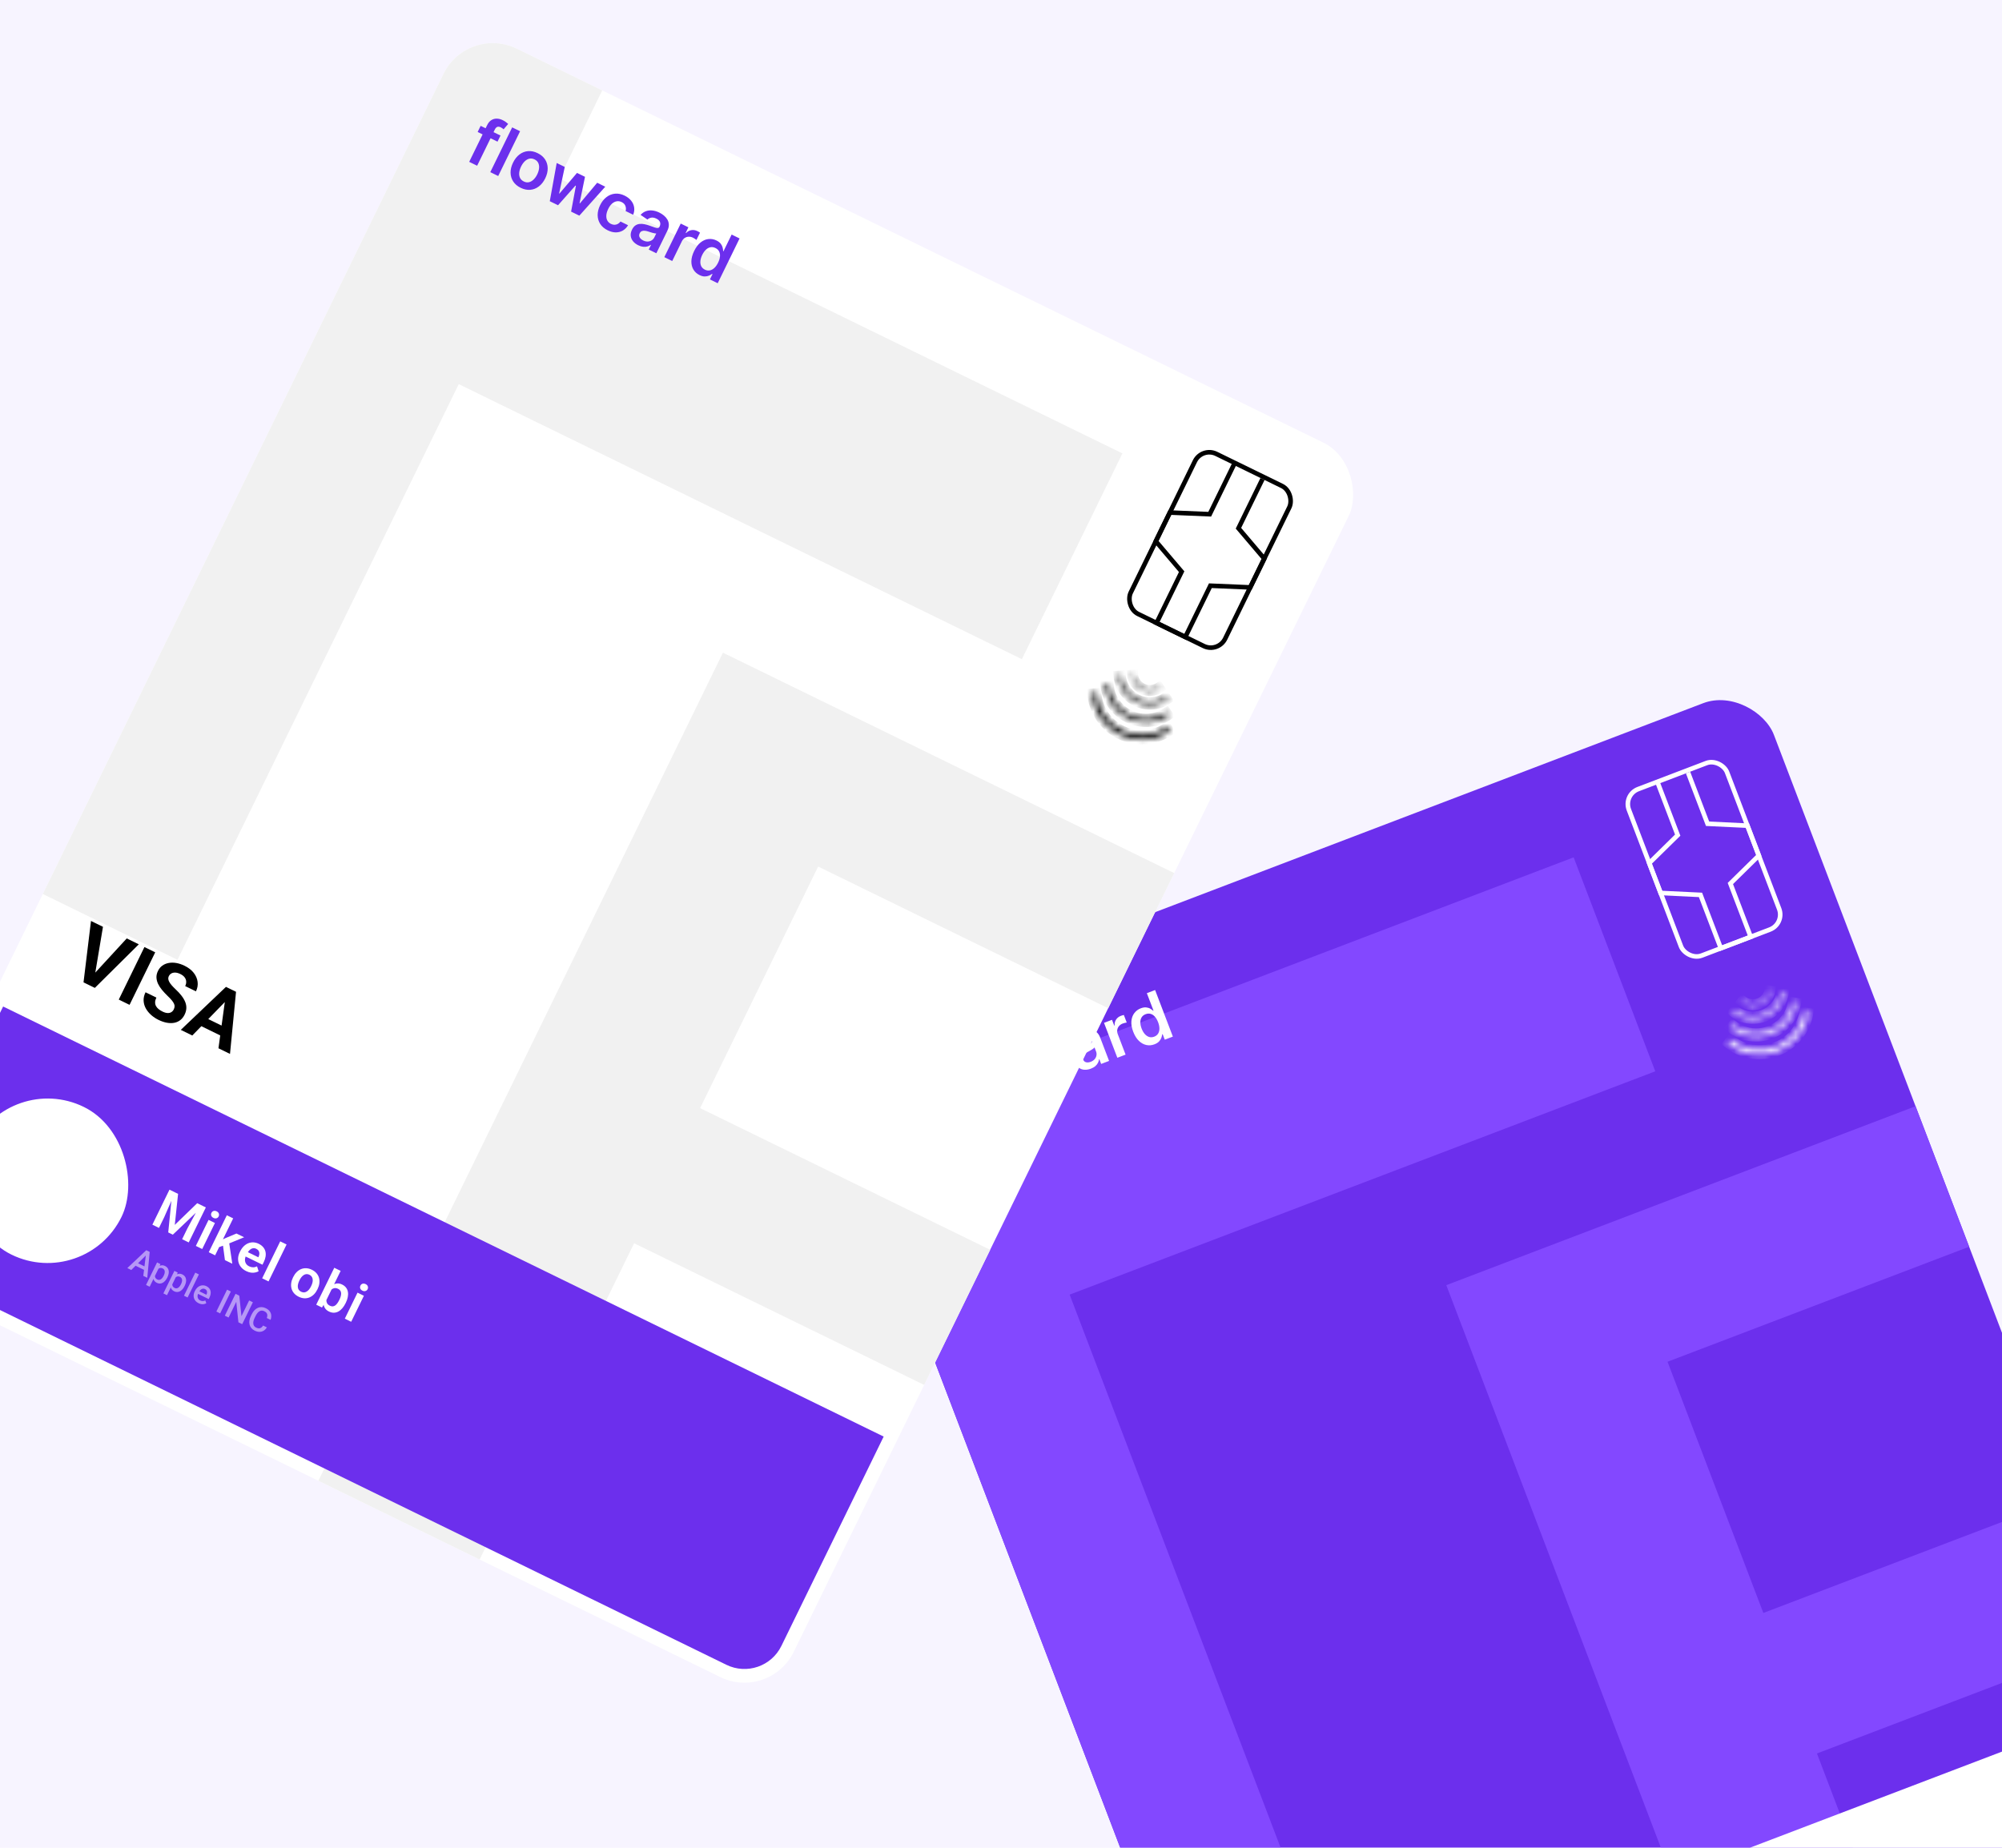 <svg width="325" height="300" viewBox="0 0 325 300" fill="none" xmlns="http://www.w3.org/2000/svg">
<g clip-path="url(#clip0_1_1117)">
<rect width="325" height="300" fill="#F7F4FF"/>
<g filter="url(#filter0_dd_1_1117)">
<g clip-path="url(#clip1_1_1117)">
<rect x="132" y="143.275" width="163.538" height="223.056" rx="8.9" transform="rotate(-20.876 132 143.275)" fill="#6C2FED"/>
<path d="M169.266 297.19L82.013 68.405L228.578 12.508L241.828 47.251L136.708 87.341L160.395 149.453L255.462 113.197L268.712 147.939L173.645 184.195L210.711 281.384L169.266 297.19Z" fill="#8348FF"/>
<path d="M292.083 332.892L234.788 182.658L331.032 145.953L339.732 168.767L270.704 195.093L286.258 235.879L348.685 212.071L357.385 234.885L294.959 258.693L319.298 322.513L292.083 332.892Z" fill="#8348FF"/>
<path d="M148.802 151.671L149.196 152.704L145.845 153.982L145.45 152.949L148.802 151.671ZM148.451 158.299L146.084 152.094C145.939 151.713 145.896 151.365 145.957 151.052C146.021 150.737 146.162 150.466 146.383 150.238C146.603 150.01 146.877 149.834 147.204 149.709C147.436 149.621 147.648 149.561 147.842 149.53C148.036 149.498 148.181 149.48 148.278 149.477L148.407 150.612C148.344 150.616 148.266 150.626 148.173 150.642C148.079 150.655 147.98 150.682 147.874 150.722C147.625 150.817 147.472 150.944 147.415 151.104C147.359 151.261 147.373 151.45 147.458 151.672L149.791 157.788L148.451 158.299ZM150.464 148.872L153.347 156.432L152.011 156.941L149.128 149.382L150.464 148.872ZM157.237 155.075C156.683 155.286 156.157 155.348 155.658 155.259C155.159 155.17 154.714 154.949 154.323 154.597C153.934 154.243 153.628 153.774 153.405 153.188C153.182 152.602 153.097 152.047 153.15 151.522C153.206 150.996 153.391 150.534 153.704 150.135C154.017 149.737 154.45 149.432 155.004 149.221C155.558 149.01 156.084 148.948 156.583 149.037C157.082 149.126 157.526 149.348 157.916 149.704C158.308 150.06 158.615 150.53 158.839 151.116C159.062 151.701 159.145 152.256 159.088 152.779C159.034 153.302 158.85 153.762 158.537 154.161C158.224 154.559 157.79 154.864 157.237 155.075ZM156.836 154.002C157.136 153.887 157.356 153.709 157.495 153.467C157.633 153.223 157.697 152.942 157.689 152.624C157.683 152.305 157.614 151.973 157.482 151.629C157.35 151.282 157.18 150.987 156.972 150.745C156.766 150.5 156.53 150.332 156.264 150.241C155.999 150.151 155.716 150.163 155.415 150.277C155.108 150.395 154.884 150.576 154.743 150.821C154.605 151.066 154.54 151.348 154.547 151.67C154.555 151.988 154.626 152.32 154.758 152.667C154.89 153.012 155.058 153.306 155.263 153.549C155.471 153.791 155.708 153.957 155.974 154.047C156.241 154.134 156.528 154.119 156.836 154.002ZM162.053 153.112L158.289 148.053L159.651 147.533L162.168 151.14L162.22 151.12L161.718 146.745L163.065 146.231L165.596 149.807L165.651 149.786L165.121 145.447L166.487 144.926L167.044 151.208L165.652 151.739L163.128 148.313L163.05 148.342L163.448 152.579L162.053 153.112ZM171.936 149.469C171.37 149.685 170.836 149.746 170.335 149.653C169.837 149.558 169.395 149.334 169.009 148.979C168.624 148.621 168.322 148.155 168.104 147.582C167.884 147.006 167.801 146.456 167.855 145.931C167.907 145.403 168.088 144.94 168.398 144.54C168.709 144.136 169.142 143.829 169.695 143.618C170.156 143.442 170.595 143.372 171.014 143.407C171.435 143.438 171.81 143.567 172.139 143.794C172.467 144.018 172.723 144.329 172.909 144.726L171.632 145.213C171.476 144.96 171.266 144.779 171.002 144.671C170.74 144.56 170.447 144.566 170.125 144.689C169.852 144.793 169.64 144.958 169.49 145.185C169.338 145.409 169.257 145.679 169.245 145.997C169.236 146.313 169.305 146.662 169.45 147.043C169.597 147.43 169.781 147.74 170 147.975C170.218 148.208 170.458 148.36 170.72 148.432C170.983 148.501 171.253 148.482 171.531 148.376C171.728 148.301 171.89 148.197 172.017 148.064C172.145 147.928 172.235 147.768 172.287 147.585C172.338 147.402 172.344 147.201 172.306 146.982L173.583 146.494C173.704 146.908 173.722 147.308 173.636 147.696C173.549 148.082 173.363 148.429 173.077 148.738C172.791 149.045 172.41 149.288 171.936 149.469ZM177.095 147.506C176.735 147.643 176.387 147.703 176.051 147.684C175.715 147.663 175.416 147.557 175.152 147.368C174.89 147.177 174.689 146.896 174.547 146.524C174.425 146.204 174.383 145.917 174.421 145.663C174.46 145.409 174.557 145.18 174.713 144.977C174.87 144.773 175.064 144.591 175.295 144.429C175.528 144.264 175.777 144.114 176.041 143.98C176.361 143.819 176.618 143.685 176.815 143.579C177.01 143.471 177.143 143.369 177.214 143.275C177.287 143.176 177.299 143.063 177.25 142.935L177.241 142.913C177.135 142.635 176.971 142.451 176.748 142.362C176.525 142.272 176.258 142.286 175.948 142.404C175.621 142.529 175.388 142.7 175.251 142.916C175.116 143.131 175.052 143.348 175.06 143.568L173.745 143.866C173.712 143.484 173.764 143.134 173.902 142.817C174.04 142.497 174.25 142.216 174.533 141.976C174.815 141.733 175.155 141.536 175.551 141.385C175.824 141.281 176.108 141.209 176.403 141.17C176.698 141.13 176.986 141.142 177.266 141.204C177.545 141.264 177.801 141.394 178.032 141.593C178.265 141.791 178.454 142.079 178.597 142.455L180.045 146.25L178.76 146.74L178.463 145.961L178.419 145.978C178.398 146.166 178.339 146.358 178.244 146.552C178.151 146.743 178.009 146.922 177.82 147.09C177.632 147.255 177.39 147.394 177.095 147.506ZM177.067 146.392C177.335 146.29 177.548 146.148 177.704 145.967C177.86 145.784 177.957 145.583 177.995 145.366C178.036 145.147 178.016 144.934 177.936 144.724L177.682 144.056C177.653 144.107 177.594 144.166 177.504 144.234C177.417 144.301 177.316 144.369 177.201 144.438C177.087 144.507 176.973 144.573 176.858 144.636C176.744 144.7 176.646 144.754 176.562 144.8C176.373 144.904 176.211 145.016 176.077 145.137C175.943 145.259 175.852 145.393 175.803 145.538C175.753 145.681 175.761 145.839 175.827 146.011C175.921 146.257 176.081 146.409 176.309 146.466C176.536 146.523 176.789 146.498 177.067 146.392ZM181.388 145.738L179.226 140.068L180.522 139.574L180.882 140.519L180.941 140.496C180.92 140.129 181.001 139.81 181.184 139.537C181.369 139.26 181.624 139.06 181.949 138.936C182.022 138.908 182.106 138.88 182.2 138.853C182.296 138.822 182.376 138.801 182.443 138.79L182.911 140.019C182.847 140.021 182.751 140.038 182.622 140.071C182.495 140.099 182.375 140.135 182.262 140.178C182.018 140.271 181.819 140.408 181.665 140.588C181.513 140.764 181.416 140.966 181.376 141.193C181.335 141.42 181.361 141.654 181.453 141.895L182.725 145.228L181.388 145.738ZM187.418 143.552C186.973 143.722 186.53 143.76 186.091 143.665C185.652 143.57 185.247 143.344 184.877 142.986C184.507 142.629 184.203 142.139 183.965 141.516C183.725 140.886 183.626 140.315 183.667 139.803C183.71 139.288 183.867 138.852 184.137 138.495C184.406 138.136 184.758 137.873 185.193 137.707C185.526 137.581 185.82 137.533 186.078 137.565C186.334 137.594 186.555 137.663 186.74 137.773C186.925 137.88 187.078 137.989 187.2 138.101L187.255 138.08L186.177 135.252L187.517 134.741L190.4 142.301L189.086 142.802L188.745 141.909L188.664 141.94C188.647 142.104 188.603 142.288 188.532 142.493C188.46 142.695 188.337 142.891 188.165 143.081C187.992 143.271 187.743 143.428 187.418 143.552ZM187.373 142.314C187.656 142.206 187.868 142.037 188.009 141.809C188.149 141.578 188.219 141.305 188.217 140.99C188.215 140.675 188.144 140.334 188.004 139.967C187.865 139.6 187.691 139.301 187.485 139.07C187.281 138.838 187.05 138.685 186.794 138.611C186.54 138.536 186.269 138.553 185.981 138.663C185.683 138.776 185.464 138.949 185.324 139.18C185.183 139.411 185.115 139.682 185.118 139.994C185.122 140.305 185.19 140.637 185.324 140.989C185.46 141.344 185.631 141.641 185.838 141.88C186.046 142.116 186.281 142.276 186.541 142.36C186.803 142.441 187.08 142.425 187.373 142.314Z" fill="white"/>
<path d="M196.911 307.239L345.556 250.55L359.034 285.892C360.348 289.336 358.621 293.194 355.176 294.507L219.005 346.439C215.561 347.753 211.704 346.026 210.39 342.581L196.911 307.239Z" fill="white"/>
<path d="M237.563 307.646L238.529 307.278L241.843 311.112L241.757 306.047L242.728 305.677L242.786 312.426L242.01 312.722L237.563 307.646ZM237.076 307.832L238.022 307.471L239.752 311.495L240.447 313.318L239.33 313.744L237.076 307.832ZM242.265 305.853L243.215 305.491L245.47 311.403L244.353 311.829L243.658 310.005L242.265 305.853ZM246.07 306.141L247.746 310.535L246.67 310.945L244.994 306.552L246.07 306.141ZM244.483 305.431C244.422 305.271 244.425 305.118 244.493 304.971C244.564 304.823 244.693 304.713 244.88 304.642C245.066 304.571 245.234 304.567 245.383 304.632C245.534 304.695 245.64 304.806 245.701 304.966C245.761 305.123 245.755 305.275 245.685 305.423C245.617 305.57 245.489 305.679 245.302 305.75C245.116 305.822 244.947 305.826 244.795 305.762C244.647 305.698 244.543 305.588 244.483 305.431ZM247.544 303.463L249.924 309.704L248.852 310.113L246.472 303.872L247.544 303.463ZM251.001 304.261L249.908 307.138L249.274 308.585L248.615 307.882L249.031 306.57L249.706 304.755L251.001 304.261ZM251.581 309.072L249.44 307.544L249.89 306.578L252.823 308.598L251.581 309.072ZM255.252 307.765C254.919 307.892 254.599 307.952 254.292 307.945C253.986 307.938 253.703 307.874 253.442 307.753C253.184 307.628 252.956 307.456 252.758 307.237C252.561 307.015 252.406 306.754 252.292 306.457L252.23 306.294C252.101 305.956 252.033 305.63 252.025 305.317C252.016 305.001 252.063 304.709 252.165 304.44C252.267 304.172 252.422 303.936 252.63 303.733C252.838 303.529 253.092 303.37 253.392 303.256C253.704 303.137 253.999 303.085 254.277 303.1C254.555 303.112 254.809 303.182 255.041 303.311C255.273 303.439 255.48 303.621 255.663 303.855C255.844 304.087 255.996 304.362 256.118 304.682L256.289 305.132L252.846 306.445L252.564 305.706L254.952 304.796L254.921 304.715C254.85 304.546 254.759 304.403 254.645 304.285C254.531 304.164 254.396 304.086 254.239 304.049C254.082 304.01 253.904 304.028 253.706 304.103C253.547 304.164 253.421 304.253 253.328 304.369C253.238 304.481 253.178 304.615 253.148 304.772C253.119 304.926 253.119 305.096 253.147 305.284C253.176 305.472 253.23 305.671 253.31 305.882L253.372 306.045C253.443 306.229 253.532 306.39 253.641 306.529C253.752 306.666 253.878 306.774 254.02 306.853C254.164 306.929 254.317 306.973 254.48 306.985C254.644 306.994 254.816 306.964 254.995 306.896C255.219 306.81 255.406 306.689 255.554 306.534C255.704 306.374 255.814 306.182 255.883 305.957L256.637 306.311C256.596 306.482 256.521 306.659 256.412 306.844C256.305 307.027 256.157 307.2 255.968 307.362C255.777 307.521 255.539 307.656 255.252 307.765ZM256.564 300.028L258.942 306.265L257.866 306.675L255.487 300.438L256.564 300.028ZM261.191 302.942L261.158 302.857C261.036 302.535 260.968 302.221 260.957 301.915C260.945 301.606 260.989 301.318 261.088 301.051C261.188 300.784 261.344 300.546 261.556 300.338C261.767 300.127 262.035 299.96 262.36 299.836C262.69 299.71 263.004 299.655 263.302 299.672C263.601 299.685 263.877 299.758 264.13 299.891C264.382 300.024 264.606 300.21 264.803 300.448C264.998 300.684 265.157 300.963 265.28 301.285L265.312 301.37C265.434 301.69 265.501 302.004 265.513 302.312C265.525 302.618 265.481 302.906 265.382 303.176C265.283 303.443 265.127 303.681 264.915 303.889C264.703 304.097 264.433 304.264 264.105 304.389C263.78 304.513 263.468 304.568 263.169 304.555C262.869 304.542 262.593 304.469 262.341 304.336C262.088 304.2 261.863 304.014 261.668 303.779C261.472 303.54 261.313 303.261 261.191 302.942ZM262.23 302.448L262.263 302.533C262.336 302.725 262.424 302.898 262.526 303.052C262.628 303.205 262.742 303.33 262.869 303.428C262.996 303.525 263.136 303.586 263.288 303.612C263.442 303.634 263.607 303.611 263.783 303.544C263.956 303.478 264.092 303.386 264.19 303.268C264.286 303.148 264.35 303.009 264.38 302.852C264.412 302.693 264.415 302.523 264.389 302.341C264.363 302.159 264.314 301.971 264.24 301.779L264.208 301.694C264.135 301.504 264.049 301.334 263.948 301.184C263.846 301.03 263.73 300.905 263.601 300.809C263.473 300.709 263.331 300.647 263.176 300.622C263.022 300.594 262.858 300.613 262.682 300.681C262.509 300.747 262.374 300.841 262.279 300.965C262.182 301.085 262.119 301.225 262.09 301.385C262.06 301.542 262.058 301.712 262.084 301.894C262.109 302.074 262.158 302.258 262.23 302.448ZM264.613 296.958L265.689 296.548L267.698 301.814L267.962 302.825L266.992 303.195L264.613 296.958ZM270.039 299.465L270.071 299.551C270.196 299.878 270.274 300.193 270.306 300.494C270.339 300.794 270.323 301.072 270.256 301.327C270.188 301.579 270.068 301.801 269.896 301.994C269.727 302.183 269.499 302.331 269.215 302.44C268.945 302.543 268.689 302.58 268.448 302.551C268.21 302.521 267.987 302.435 267.779 302.295C267.569 302.151 267.373 301.964 267.192 301.732C267.01 301.498 266.838 301.232 266.678 300.933L266.59 300.702C266.509 300.37 266.46 300.057 266.441 299.763C266.422 299.47 266.443 299.2 266.504 298.953C266.565 298.706 266.674 298.493 266.832 298.312C266.989 298.131 267.202 297.989 267.47 297.887C267.757 297.778 268.028 297.738 268.284 297.767C268.542 297.793 268.78 297.879 268.997 298.026C269.216 298.168 269.412 298.363 269.587 298.61C269.763 298.853 269.914 299.138 270.039 299.465ZM268.995 299.961L268.963 299.876C268.892 299.689 268.81 299.519 268.717 299.365C268.623 299.208 268.518 299.079 268.402 298.978C268.286 298.877 268.156 298.812 268.011 298.783C267.867 298.754 267.707 298.773 267.531 298.84C267.363 298.904 267.23 298.988 267.133 299.09C267.038 299.191 266.971 299.307 266.931 299.437C266.893 299.566 266.878 299.706 266.887 299.858C266.898 300.009 266.926 300.166 266.973 300.328L267.214 300.961C267.313 301.162 267.429 301.334 267.563 301.475C267.697 301.613 267.851 301.704 268.026 301.749C268.204 301.793 268.404 301.772 268.626 301.688C268.799 301.622 268.931 301.533 269.022 301.421C269.111 301.306 269.166 301.173 269.187 301.023C269.206 300.87 269.197 300.704 269.16 300.526C269.126 300.347 269.071 300.159 268.995 299.961ZM271.218 296.551L272.893 300.944L271.817 301.354L270.142 296.961L271.218 296.551ZM269.631 295.84C269.57 295.68 269.573 295.527 269.641 295.38C269.712 295.232 269.841 295.122 270.027 295.051C270.214 294.98 270.382 294.977 270.53 295.041C270.682 295.104 270.788 295.216 270.849 295.375C270.909 295.532 270.903 295.685 270.832 295.833C270.764 295.979 270.637 296.089 270.45 296.16C270.263 296.231 270.094 296.235 269.943 296.172C269.795 296.107 269.69 295.997 269.631 295.84Z" fill="#6C2FED"/>
<path d="M203.136 292.844L202.549 285.031L204.583 284.255L204.877 294.301L203.537 294.812L203.136 292.844ZM198.535 286.562L203.294 292.784L204.317 294.515L202.965 295.03L196.513 287.333L198.535 286.562ZM207.355 283.198L210.737 292.066L208.915 292.761L205.533 283.893L207.355 283.198ZM216.18 287.333C216.119 287.174 216.041 287.041 215.944 286.934C215.85 286.821 215.72 286.736 215.554 286.678C215.386 286.617 215.168 286.577 214.901 286.558C214.633 286.539 214.297 286.541 213.892 286.566C213.44 286.589 213.003 286.588 212.58 286.564C212.16 286.538 211.772 286.47 211.414 286.36C211.058 286.244 210.746 286.072 210.478 285.845C210.213 285.615 210.008 285.31 209.863 284.928C209.722 284.558 209.675 284.192 209.723 283.83C209.769 283.464 209.898 283.117 210.108 282.79C210.317 282.459 210.598 282.159 210.951 281.89C211.308 281.619 211.726 281.392 212.205 281.209C212.859 280.96 213.474 280.86 214.051 280.91C214.628 280.959 215.129 281.138 215.553 281.446C215.982 281.752 216.297 282.17 216.498 282.697L214.683 283.39C214.584 283.13 214.442 282.923 214.258 282.77C214.077 282.611 213.855 282.517 213.592 282.487C213.334 282.455 213.04 282.502 212.711 282.628C212.394 282.748 212.149 282.898 211.975 283.076C211.8 283.25 211.69 283.438 211.646 283.641C211.601 283.839 211.617 284.038 211.692 284.237C211.75 284.387 211.838 284.509 211.958 284.603C212.081 284.696 212.238 284.766 212.429 284.814C212.619 284.863 212.842 284.892 213.097 284.901C213.352 284.911 213.64 284.906 213.963 284.885C214.502 284.847 214.989 284.85 215.424 284.893C215.863 284.935 216.25 285.022 216.584 285.155C216.919 285.288 217.204 285.475 217.44 285.715C217.675 285.955 217.863 286.258 218.002 286.624C218.149 287.009 218.206 287.383 218.172 287.745C218.138 288.107 218.019 288.447 217.815 288.767C217.611 289.086 217.334 289.376 216.982 289.636C216.629 289.896 216.21 290.119 215.723 290.305C215.284 290.472 214.83 290.58 214.36 290.629C213.889 290.674 213.434 290.645 212.995 290.542C212.56 290.439 212.169 290.243 211.823 289.957C211.476 289.671 211.208 289.278 211.017 288.778L212.851 288.079C212.956 288.355 213.088 288.572 213.246 288.731C213.404 288.889 213.582 288.998 213.782 289.056C213.985 289.114 214.204 289.128 214.439 289.099C214.679 289.068 214.928 289.003 215.188 288.904C215.505 288.783 215.748 288.639 215.917 288.472C216.09 288.304 216.195 288.122 216.232 287.927C216.273 287.73 216.256 287.532 216.18 287.333ZM220.936 279.756L221.328 288.027L219.385 288.768L219.298 278.643L220.535 278.172L220.936 279.756ZM225.744 286.343L220.522 279.914L219.749 278.472L220.998 277.995L227.693 285.6L225.744 286.343ZM224.375 283.084L224.921 284.515L220.238 286.301L219.692 284.87L224.375 283.084Z" fill="white"/>
<rect x="263.504" y="103.045" width="17.058" height="28.925" rx="2.596" transform="rotate(-20.876 263.504 103.045)" stroke="white" stroke-width="0.742"/>
<path d="M269.049 100.93L272.353 109.592L267.734 114.132L269.584 118.983L276.053 119.294L279.356 127.956L284.207 126.106L280.903 117.444L285.522 112.904L283.672 108.054L277.203 107.742L274.032 99.427" stroke="white" stroke-width="0.742"/>
<mask id="path-10-inside-1_1_1117" fill="white">
<path d="M280.465 143.409C281.576 144.313 282.905 144.908 284.319 145.135C285.733 145.362 287.182 145.213 288.52 144.703C289.858 144.192 291.038 143.339 291.942 142.228C292.846 141.117 293.441 139.788 293.668 138.374L292.862 138.244C292.658 139.517 292.122 140.713 291.309 141.713C290.496 142.713 289.434 143.481 288.229 143.94C287.025 144.4 285.721 144.534 284.448 144.33C283.176 144.125 281.98 143.589 280.98 142.776L280.465 143.409Z"/>
</mask>
<path d="M280.465 143.409C281.576 144.313 282.905 144.908 284.319 145.135C285.733 145.362 287.182 145.213 288.52 144.703C289.858 144.192 291.038 143.339 291.942 142.228C292.846 141.117 293.441 139.788 293.668 138.374L292.862 138.244C292.658 139.517 292.122 140.713 291.309 141.713C290.496 142.713 289.434 143.481 288.229 143.94C287.025 144.4 285.721 144.534 284.448 144.33C283.176 144.125 281.98 143.589 280.98 142.776L280.465 143.409Z" stroke="white" stroke-width="1.483" mask="url(#path-10-inside-1_1_1117)"/>
<mask id="path-11-inside-2_1_1117" fill="white">
<path d="M280.872 140.872C281.781 141.612 282.869 142.099 284.026 142.285C285.183 142.47 286.368 142.348 287.463 141.931C288.558 141.513 289.523 140.815 290.262 139.906C291.002 138.997 291.489 137.909 291.675 136.753L291.016 136.647C290.848 137.688 290.41 138.667 289.745 139.485C289.079 140.303 288.21 140.931 287.225 141.307C286.24 141.683 285.173 141.793 284.131 141.626C283.09 141.458 282.111 141.02 281.293 140.355L280.872 140.872Z"/>
</mask>
<path d="M280.872 140.872C281.781 141.612 282.869 142.099 284.026 142.285C285.183 142.47 286.368 142.348 287.463 141.931C288.558 141.513 289.523 140.815 290.262 139.906C291.002 138.997 291.489 137.909 291.675 136.753L291.016 136.647C290.848 137.688 290.41 138.667 289.745 139.485C289.079 140.303 288.21 140.931 287.225 141.307C286.24 141.683 285.173 141.793 284.131 141.626C283.09 141.458 282.111 141.02 281.293 140.355L280.872 140.872Z" stroke="white" stroke-width="1.483" mask="url(#path-11-inside-2_1_1117)"/>
<mask id="path-12-inside-3_1_1117" fill="white">
<path d="M281.281 138.335C281.988 138.91 282.834 139.289 283.733 139.434C284.633 139.578 285.555 139.483 286.407 139.159C287.258 138.834 288.009 138.291 288.584 137.584C289.159 136.877 289.538 136.031 289.683 135.131L289.17 135.049C289.04 135.858 288.699 136.62 288.182 137.256C287.664 137.892 286.988 138.381 286.222 138.673C285.455 138.966 284.626 139.051 283.816 138.921C283.006 138.791 282.245 138.45 281.608 137.932L281.281 138.335Z"/>
</mask>
<path d="M281.281 138.335C281.988 138.91 282.834 139.289 283.733 139.434C284.633 139.578 285.555 139.483 286.407 139.159C287.258 138.834 288.009 138.291 288.584 137.584C289.159 136.877 289.538 136.031 289.683 135.131L289.17 135.049C289.04 135.858 288.699 136.62 288.182 137.256C287.664 137.892 286.988 138.381 286.222 138.673C285.455 138.966 284.626 139.051 283.816 138.921C283.006 138.791 282.245 138.45 281.608 137.932L281.281 138.335Z" stroke="white" stroke-width="1.483" mask="url(#path-12-inside-3_1_1117)"/>
<mask id="path-13-inside-4_1_1117" fill="white">
<path d="M282.684 136.609C283.088 136.938 283.572 137.154 284.086 137.237C284.6 137.32 285.127 137.265 285.613 137.08C286.1 136.894 286.529 136.584 286.858 136.18C287.186 135.776 287.403 135.292 287.485 134.778L287.192 134.731C287.118 135.194 286.923 135.629 286.627 135.993C286.332 136.356 285.946 136.636 285.508 136.803C285.07 136.97 284.596 137.018 284.133 136.944C283.67 136.87 283.235 136.675 282.871 136.379L282.684 136.609Z"/>
</mask>
<path d="M282.684 136.609C283.088 136.938 283.572 137.154 284.086 137.237C284.6 137.32 285.127 137.265 285.613 137.08C286.1 136.894 286.529 136.584 286.858 136.18C287.186 135.776 287.403 135.292 287.485 134.778L287.192 134.731C287.118 135.194 286.923 135.629 286.627 135.993C286.332 136.356 285.946 136.636 285.508 136.803C285.07 136.97 284.596 137.018 284.133 136.944C283.67 136.87 283.235 136.675 282.871 136.379L282.684 136.609Z" stroke="white" stroke-width="1.483" mask="url(#path-13-inside-4_1_1117)"/>
</g>
</g>
<g filter="url(#filter1_dd_1_1117)">
<g clip-path="url(#clip2_1_1117)">
<rect x="75.902" y="-22" width="163.538" height="223.056" rx="8.9" transform="rotate(26.035 75.902 -22)" fill="white"/>
<path d="M-11.041 110.361L96.431 -109.652L237.377 -40.803L221.057 -7.392L119.967 -56.773L90.79 2.957L182.211 47.615L165.891 81.025L74.47 36.367L28.815 129.83L-11.041 110.361Z" fill="#F1F1F1"/>
<path d="M46.789 224.442L117.361 79.969L209.915 125.179L199.198 147.118L132.816 114.692L113.657 153.915L173.69 183.239L162.973 205.178L102.94 175.854L72.961 237.227L46.789 224.442Z" fill="#F1F1F1"/>
<path d="M81.25 -3.994L80.765 -3L77.542 -4.574L78.027 -5.568L81.25 -3.994ZM76.169 0.278L79.084 -5.689C79.263 -6.056 79.488 -6.324 79.759 -6.494C80.032 -6.663 80.327 -6.744 80.644 -6.739C80.96 -6.734 81.276 -6.654 81.591 -6.501C81.814 -6.392 82.002 -6.278 82.158 -6.158C82.313 -6.038 82.425 -5.944 82.494 -5.875L81.753 -5.006C81.707 -5.049 81.646 -5.099 81.572 -5.156C81.498 -5.215 81.41 -5.27 81.309 -5.319C81.07 -5.436 80.872 -5.461 80.716 -5.394C80.564 -5.327 80.435 -5.188 80.331 -4.975L77.458 0.907L76.169 0.278ZM84.43 -4.692L80.878 2.578L79.593 1.95L83.144 -5.32L84.43 -4.692ZM84.526 4.492C83.993 4.232 83.589 3.889 83.313 3.464C83.037 3.039 82.894 2.563 82.885 2.037C82.878 1.512 83.011 0.967 83.287 0.404C83.562 -0.159 83.909 -0.601 84.329 -0.92C84.751 -1.239 85.215 -1.42 85.72 -1.463C86.225 -1.507 86.744 -1.398 87.276 -1.138C87.808 -0.878 88.213 -0.536 88.489 -0.111C88.765 0.314 88.906 0.791 88.912 1.318C88.92 1.847 88.787 2.393 88.512 2.956C88.237 3.52 87.889 3.959 87.468 4.275C87.049 4.593 86.587 4.773 86.082 4.817C85.577 4.86 85.058 4.752 84.526 4.492ZM85.036 3.466C85.325 3.607 85.605 3.645 85.876 3.582C86.149 3.515 86.398 3.371 86.625 3.147C86.854 2.925 87.049 2.648 87.211 2.317C87.374 1.983 87.473 1.657 87.507 1.34C87.546 1.022 87.507 0.735 87.392 0.479C87.276 0.223 87.074 0.025 86.785 -0.116C86.49 -0.26 86.204 -0.3 85.929 -0.235C85.657 -0.169 85.405 -0.024 85.175 0.201C84.949 0.425 84.754 0.703 84.591 1.037C84.429 1.368 84.33 1.692 84.293 2.008C84.258 2.325 84.298 2.611 84.414 2.867C84.533 3.122 84.74 3.321 85.036 3.466ZM89.25 6.668L90.373 0.463L91.683 1.102L90.769 5.404L90.819 5.429L93.671 2.073L94.967 2.706L94.084 6.997L94.137 7.023L96.944 3.672L98.257 4.314L94.05 9.012L92.711 8.358L93.489 4.174L93.414 4.138L90.592 7.323L89.25 6.668ZM98.661 11.396C98.117 11.131 97.708 10.783 97.434 10.353C97.163 9.924 97.025 9.448 97.02 8.924C97.019 8.399 97.153 7.86 97.422 7.309C97.692 6.755 98.037 6.318 98.457 5.999C98.879 5.677 99.341 5.492 99.845 5.445C100.352 5.397 100.872 5.503 101.404 5.763C101.847 5.979 102.198 6.252 102.459 6.582C102.724 6.91 102.886 7.272 102.945 7.668C103.005 8.06 102.953 8.46 102.79 8.867L101.562 8.267C101.64 7.98 101.629 7.703 101.527 7.437C101.43 7.169 101.226 6.96 100.916 6.808C100.653 6.68 100.387 6.638 100.119 6.683C99.852 6.726 99.599 6.851 99.359 7.059C99.122 7.269 98.914 7.557 98.735 7.924C98.553 8.295 98.452 8.642 98.43 8.962C98.409 9.28 98.462 9.56 98.588 9.8C98.718 10.039 98.916 10.224 99.183 10.354C99.373 10.447 99.559 10.494 99.743 10.496C99.93 10.497 100.108 10.453 100.277 10.366C100.446 10.278 100.597 10.145 100.731 9.967L101.959 10.567C101.74 10.938 101.459 11.225 101.117 11.427C100.776 11.627 100.396 11.728 99.975 11.731C99.556 11.731 99.118 11.62 98.661 11.396ZM103.619 13.823C103.274 13.654 102.993 13.441 102.776 13.182C102.563 12.923 102.435 12.632 102.393 12.309C102.354 11.988 102.421 11.649 102.596 11.292C102.746 10.984 102.927 10.757 103.139 10.612C103.351 10.466 103.585 10.381 103.84 10.356C104.095 10.331 104.361 10.348 104.637 10.407C104.917 10.464 105.196 10.544 105.475 10.645C105.811 10.768 106.084 10.865 106.296 10.936C106.509 11.004 106.674 11.032 106.791 11.02C106.913 11.005 107.003 10.937 107.063 10.814L107.074 10.793C107.204 10.525 107.226 10.279 107.139 10.055C107.052 9.831 106.86 9.646 106.562 9.5C106.247 9.347 105.964 9.293 105.712 9.34C105.463 9.389 105.261 9.491 105.105 9.646L103.989 8.89C104.245 8.605 104.537 8.404 104.863 8.288C105.191 8.17 105.539 8.132 105.908 8.174C106.278 8.214 106.654 8.327 107.035 8.514C107.298 8.642 107.544 8.8 107.774 8.989C108.005 9.178 108.193 9.396 108.339 9.643C108.486 9.888 108.566 10.163 108.578 10.468C108.592 10.774 108.511 11.108 108.334 11.47L106.552 15.119L105.317 14.516L105.682 13.767L105.64 13.746C105.488 13.859 105.308 13.947 105.102 14.011C104.898 14.072 104.671 14.092 104.418 14.068C104.17 14.043 103.903 13.961 103.619 13.823ZM104.414 13.042C104.672 13.168 104.921 13.226 105.16 13.217C105.4 13.205 105.612 13.139 105.797 13.018C105.985 12.899 106.128 12.738 106.226 12.537L106.54 11.895C106.483 11.908 106.4 11.905 106.289 11.886C106.18 11.868 106.062 11.841 105.933 11.805C105.804 11.768 105.678 11.73 105.554 11.69C105.43 11.65 105.322 11.615 105.231 11.585C105.027 11.518 104.834 11.476 104.654 11.462C104.474 11.447 104.314 11.471 104.174 11.535C104.036 11.596 103.926 11.71 103.845 11.875C103.73 12.112 103.729 12.333 103.842 12.538C103.956 12.743 104.147 12.911 104.414 13.042ZM107.844 15.75L110.507 10.298L111.753 10.906L111.31 11.815L111.366 11.843C111.619 11.577 111.908 11.417 112.233 11.365C112.561 11.311 112.881 11.361 113.194 11.513C113.265 11.548 113.342 11.59 113.426 11.64C113.514 11.689 113.584 11.733 113.638 11.774L113.06 12.956C113.015 12.911 112.937 12.852 112.826 12.78C112.718 12.707 112.609 12.643 112.5 12.59C112.266 12.476 112.031 12.424 111.794 12.434C111.561 12.444 111.348 12.511 111.155 12.636C110.961 12.762 110.808 12.941 110.695 13.172L109.129 16.378L107.844 15.75ZM113.559 18.661C113.131 18.451 112.801 18.154 112.571 17.769C112.34 17.383 112.228 16.933 112.236 16.419C112.245 15.904 112.395 15.347 112.687 14.748C112.983 14.142 113.332 13.68 113.735 13.36C114.14 13.04 114.566 12.856 115.011 12.81C115.457 12.761 115.889 12.839 116.308 13.043C116.627 13.199 116.863 13.382 117.016 13.591C117.17 13.799 117.27 14.007 117.317 14.218C117.365 14.426 117.39 14.612 117.391 14.777L117.444 14.803L118.773 12.084L120.061 12.713L116.51 19.983L115.246 19.366L115.666 18.507L115.588 18.469C115.457 18.569 115.292 18.663 115.094 18.751C114.897 18.836 114.67 18.881 114.413 18.884C114.156 18.888 113.872 18.813 113.559 18.661ZM114.433 17.782C114.705 17.915 114.973 17.954 115.236 17.901C115.501 17.846 115.747 17.71 115.976 17.494C116.205 17.277 116.406 16.992 116.578 16.64C116.75 16.287 116.85 15.957 116.878 15.648C116.908 15.34 116.863 15.067 116.741 14.829C116.623 14.592 116.425 14.406 116.148 14.271C115.861 14.131 115.586 14.089 115.322 14.144C115.057 14.2 114.812 14.335 114.587 14.55C114.361 14.766 114.166 15.043 114.001 15.381C113.834 15.722 113.734 16.049 113.701 16.364C113.671 16.678 113.714 16.958 113.83 17.206C113.95 17.452 114.151 17.644 114.433 17.782Z" fill="#6C2FED"/>
<path d="M0.507 137.415L143.452 207.241L126.85 241.228C125.232 244.54 121.235 245.914 117.922 244.296L-13.027 180.33C-16.34 178.711 -17.713 174.715 -16.095 171.402L0.507 137.415Z" fill="#6C2FED"/>
<rect x="1.598" y="147.854" width="26.7" height="26.7" rx="13.35" transform="rotate(26.035 1.598 147.854)" fill="white"/>
<path d="M27.98 167.381L28.91 167.835L28.373 172.874L32.014 169.351L32.947 169.807L28.058 174.46L27.312 174.096L27.98 167.381ZM27.512 167.152L28.422 167.596L26.665 171.609L25.808 173.362L24.735 172.837L27.512 167.152ZM32.502 169.59L33.416 170.036L30.639 175.721L29.565 175.197L30.421 173.443L32.502 169.59ZM34.891 172.565L32.827 176.79L31.792 176.285L33.856 172.06L34.891 172.565ZM34.326 170.921C34.401 170.767 34.515 170.665 34.669 170.614C34.825 170.565 34.993 170.584 35.173 170.672C35.352 170.759 35.469 170.879 35.524 171.032C35.581 171.186 35.572 171.339 35.497 171.493C35.423 171.644 35.308 171.744 35.152 171.793C34.998 171.844 34.831 171.825 34.652 171.738C34.472 171.65 34.354 171.529 34.297 171.376C34.242 171.223 34.252 171.072 34.326 170.921ZM37.853 171.812L34.922 177.814L33.891 177.31L36.823 171.308L37.853 171.812ZM39.633 174.882L36.785 176.049L35.295 176.574L35.358 175.613L36.6 175.021L38.388 174.273L39.633 174.882ZM36.515 178.592L36.168 175.985L37.182 175.653L37.71 179.175L36.515 178.592ZM39.977 180.38C39.657 180.223 39.395 180.031 39.191 179.802C38.986 179.573 38.84 179.323 38.75 179.05C38.665 178.776 38.634 178.492 38.659 178.198C38.687 177.902 38.771 177.611 38.911 177.325L38.987 177.169C39.147 176.843 39.338 176.571 39.561 176.351C39.786 176.128 40.031 175.963 40.297 175.854C40.563 175.746 40.841 175.698 41.131 175.71C41.422 175.723 41.711 175.8 42 175.941C42.3 176.088 42.539 176.268 42.719 176.481C42.899 176.692 43.022 176.926 43.087 177.183C43.151 177.44 43.16 177.716 43.114 178.009C43.068 178.299 42.971 178.598 42.821 178.906L42.609 179.339L39.298 177.722L39.645 177.011L41.941 178.132L41.979 178.054C42.054 177.888 42.096 177.723 42.105 177.559C42.115 177.394 42.08 177.241 41.999 177.102C41.92 176.96 41.786 176.843 41.596 176.75C41.442 176.675 41.292 176.643 41.144 176.655C41 176.665 40.861 176.713 40.725 176.799C40.594 176.883 40.469 176.999 40.352 177.148C40.234 177.297 40.125 177.473 40.026 177.676L39.95 177.832C39.863 178.009 39.807 178.185 39.78 178.358C39.756 178.534 39.763 178.7 39.802 178.858C39.845 179.014 39.917 179.156 40.02 179.283C40.126 179.409 40.265 179.514 40.437 179.598C40.653 179.704 40.868 179.757 41.083 179.759C41.302 179.76 41.518 179.709 41.729 179.606L41.985 180.398C41.833 180.485 41.652 180.552 41.443 180.598C41.236 180.645 41.009 180.655 40.761 180.627C40.514 180.597 40.253 180.515 39.977 180.38ZM46.524 176.052L43.594 182.05L42.559 181.544L45.489 175.547L46.524 176.052ZM47.557 181.422L47.597 181.34C47.748 181.03 47.932 180.767 48.147 180.55C48.364 180.33 48.605 180.165 48.868 180.055C49.131 179.945 49.411 179.897 49.708 179.91C50.006 179.92 50.311 180.001 50.624 180.154C50.941 180.309 51.196 180.501 51.387 180.73C51.582 180.957 51.717 181.209 51.792 181.484C51.868 181.759 51.885 182.05 51.845 182.356C51.807 182.66 51.712 182.966 51.56 183.276L51.52 183.358C51.37 183.665 51.187 183.929 50.97 184.149C50.754 184.366 50.514 184.53 50.249 184.643C49.986 184.753 49.706 184.802 49.409 184.789C49.112 184.776 48.806 184.693 48.491 184.539C48.179 184.386 47.925 184.196 47.73 183.969C47.535 183.741 47.4 183.49 47.325 183.214C47.251 182.936 47.233 182.646 47.272 182.342C47.312 182.036 47.407 181.729 47.557 181.422ZM48.628 181.844L48.588 181.926C48.498 182.111 48.431 182.293 48.389 182.472C48.346 182.651 48.333 182.82 48.349 182.979C48.364 183.139 48.415 183.283 48.5 183.411C48.59 183.539 48.719 183.644 48.888 183.727C49.055 183.808 49.215 183.844 49.367 183.835C49.521 183.823 49.666 183.774 49.801 183.689C49.939 183.605 50.066 183.491 50.181 183.347C50.296 183.204 50.399 183.039 50.489 182.855L50.529 182.773C50.618 182.59 50.684 182.411 50.725 182.234C50.767 182.055 50.779 181.885 50.761 181.725C50.746 181.563 50.695 181.417 50.607 181.287C50.523 181.156 50.396 181.049 50.227 180.966C50.06 180.885 49.899 180.851 49.744 180.866C49.59 180.877 49.445 180.927 49.308 181.015C49.173 181.101 49.048 181.215 48.932 181.359C48.818 181.5 48.717 181.662 48.628 181.844ZM54.265 179.833L55.3 180.339L52.826 185.403L52.268 186.287L51.335 185.831L54.265 179.833ZM56.14 185.509L56.1 185.591C55.947 185.906 55.77 186.177 55.572 186.406C55.375 186.636 55.161 186.813 54.929 186.939C54.698 187.061 54.454 187.126 54.196 187.132C53.942 187.137 53.679 187.073 53.406 186.939C53.145 186.812 52.944 186.651 52.8 186.455C52.66 186.261 52.57 186.039 52.53 185.791C52.491 185.54 52.495 185.269 52.54 184.978C52.587 184.685 52.664 184.378 52.772 184.057L52.881 183.834C53.069 183.549 53.264 183.299 53.465 183.085C53.666 182.87 53.878 182.701 54.1 182.577C54.322 182.453 54.552 182.387 54.792 182.378C55.031 182.37 55.28 182.428 55.538 182.554C55.814 182.689 56.028 182.86 56.182 183.067C56.339 183.273 56.439 183.505 56.48 183.764C56.525 184.022 56.517 184.298 56.456 184.594C56.4 184.889 56.294 185.194 56.14 185.509ZM55.066 185.085L55.106 185.003C55.193 184.824 55.262 184.647 55.311 184.475C55.361 184.299 55.383 184.134 55.378 183.98C55.373 183.826 55.331 183.687 55.254 183.562C55.176 183.437 55.053 183.333 54.883 183.25C54.722 183.171 54.571 183.131 54.429 183.13C54.291 183.13 54.16 183.16 54.038 183.219C53.918 183.28 53.805 183.365 53.7 183.475C53.597 183.586 53.503 183.714 53.416 183.859L53.118 184.468C53.039 184.677 52.993 184.879 52.982 185.073C52.972 185.265 53.011 185.44 53.098 185.599C53.187 185.759 53.339 185.891 53.552 185.995C53.719 186.077 53.874 186.112 54.018 186.102C54.163 186.089 54.297 186.038 54.421 185.95C54.545 185.86 54.66 185.74 54.765 185.591C54.873 185.444 54.973 185.275 55.066 185.085ZM59.074 184.379L57.011 188.603L55.976 188.098L58.04 183.873L59.074 184.379ZM58.509 182.734C58.584 182.58 58.699 182.478 58.852 182.427C59.008 182.378 59.176 182.397 59.356 182.485C59.536 182.573 59.653 182.693 59.707 182.845C59.764 182.999 59.755 183.152 59.681 183.306C59.607 183.457 59.492 183.557 59.335 183.606C59.182 183.657 59.015 183.639 58.835 183.551C58.656 183.463 58.537 183.342 58.48 183.189C58.426 183.036 58.435 182.885 58.509 182.734Z" fill="white"/>
<path d="M23.881 177.634L21.314 180.195L20.673 179.882L23.746 176.982L24.156 177.182L23.881 177.634ZM23.264 181.148L23.705 177.548L23.89 177.052L24.302 177.254L23.909 181.462L23.264 181.148ZM23.857 179.805L23.62 180.291L21.687 179.346L21.924 178.861L23.857 179.805ZM25.836 179.762L24.299 182.91L23.71 182.623L25.496 178.967L26.038 179.232L25.836 179.762ZM27.172 181.391L27.147 181.442C27.053 181.634 26.943 181.801 26.817 181.943C26.694 182.085 26.559 182.195 26.411 182.274C26.266 182.352 26.114 182.394 25.954 182.398C25.795 182.403 25.632 182.365 25.466 182.284C25.302 182.204 25.173 182.103 25.078 181.982C24.986 181.861 24.926 181.724 24.896 181.57C24.866 181.416 24.862 181.251 24.884 181.074C24.908 180.897 24.954 180.712 25.022 180.519L25.119 180.322C25.235 180.138 25.356 179.98 25.484 179.847C25.613 179.715 25.748 179.612 25.888 179.54C26.028 179.467 26.174 179.43 26.326 179.427C26.479 179.425 26.636 179.464 26.799 179.543C26.965 179.624 27.096 179.729 27.193 179.857C27.291 179.983 27.354 180.127 27.384 180.288C27.415 180.449 27.411 180.622 27.374 180.81C27.338 180.995 27.27 181.189 27.172 181.391ZM26.559 181.155L26.584 181.104C26.643 180.982 26.687 180.863 26.715 180.748C26.744 180.631 26.754 180.521 26.744 180.417C26.734 180.314 26.701 180.221 26.646 180.14C26.594 180.058 26.515 179.991 26.409 179.939C26.305 179.888 26.207 179.862 26.114 179.862C26.023 179.859 25.937 179.877 25.856 179.914C25.775 179.951 25.701 180.004 25.633 180.074C25.565 180.142 25.503 180.221 25.444 180.311L25.213 180.785C25.175 180.911 25.156 181.035 25.156 181.156C25.155 181.276 25.184 181.387 25.241 181.488C25.301 181.588 25.4 181.671 25.537 181.738C25.642 181.789 25.744 181.811 25.841 181.802C25.938 181.793 26.029 181.76 26.116 181.703C26.204 181.646 26.286 181.57 26.36 181.475C26.434 181.38 26.501 181.274 26.559 181.155ZM28.648 181.136L27.11 184.284L26.522 183.996L28.308 180.341L28.849 180.605L28.648 181.136ZM29.983 182.764L29.958 182.816C29.864 183.008 29.755 183.175 29.629 183.317C29.506 183.458 29.37 183.568 29.223 183.647C29.078 183.725 28.925 183.767 28.766 183.772C28.606 183.776 28.444 183.738 28.278 183.657C28.113 183.577 27.984 183.476 27.89 183.356C27.798 183.234 27.737 183.097 27.707 182.943C27.678 182.79 27.674 182.625 27.695 182.448C27.72 182.27 27.766 182.085 27.834 181.893L27.93 181.695C28.046 181.512 28.168 181.353 28.295 181.22C28.424 181.088 28.559 180.985 28.699 180.913C28.84 180.84 28.986 180.803 29.138 180.801C29.29 180.798 29.448 180.837 29.61 180.917C29.776 180.998 29.908 181.102 30.004 181.23C30.102 181.356 30.166 181.5 30.195 181.662C30.226 181.822 30.223 181.996 30.186 182.183C30.149 182.369 30.082 182.563 29.983 182.764ZM29.37 182.528L29.395 182.477C29.455 182.355 29.499 182.236 29.527 182.121C29.556 182.004 29.565 181.894 29.555 181.79C29.545 181.687 29.513 181.594 29.458 181.513C29.405 181.431 29.326 181.364 29.22 181.312C29.116 181.262 29.018 181.236 28.926 181.235C28.834 181.233 28.748 181.25 28.668 181.287C28.587 181.324 28.512 181.378 28.444 181.447C28.377 181.515 28.314 181.594 28.256 181.685L28.024 182.158C27.987 182.285 27.968 182.408 27.967 182.529C27.967 182.65 27.995 182.76 28.053 182.861C28.113 182.961 28.211 183.044 28.348 183.111C28.454 183.163 28.555 183.184 28.652 183.175C28.749 183.166 28.841 183.133 28.927 183.077C29.015 183.019 29.097 182.943 29.172 182.848C29.246 182.754 29.312 182.647 29.37 182.528ZM32.288 180.912L30.456 184.661L29.866 184.372L31.697 180.624L32.288 180.912ZM32.241 185.593C32.046 185.498 31.885 185.38 31.758 185.239C31.634 185.098 31.544 184.942 31.49 184.773C31.437 184.604 31.42 184.427 31.438 184.243C31.455 184.058 31.508 183.875 31.597 183.694L31.644 183.597C31.745 183.39 31.867 183.218 32.009 183.08C32.151 182.941 32.304 182.839 32.47 182.773C32.636 182.705 32.808 182.675 32.985 182.683C33.163 182.691 33.337 182.737 33.508 182.82C33.697 182.913 33.846 183.025 33.957 183.158C34.067 183.29 34.141 183.437 34.177 183.598C34.216 183.758 34.219 183.928 34.188 184.108C34.158 184.289 34.096 184.474 34.003 184.665L33.881 184.916L31.84 183.919L32.047 183.497L33.506 184.21L33.529 184.164C33.577 184.056 33.604 183.947 33.611 183.835C33.618 183.724 33.597 183.621 33.547 183.526C33.497 183.431 33.407 183.351 33.276 183.288C33.179 183.24 33.081 183.219 32.984 183.224C32.89 183.228 32.798 183.257 32.709 183.31C32.621 183.363 32.536 183.439 32.454 183.536C32.375 183.632 32.302 183.749 32.235 183.885L32.187 183.983C32.131 184.098 32.094 184.213 32.076 184.328C32.061 184.441 32.066 184.55 32.093 184.653C32.119 184.757 32.165 184.851 32.232 184.936C32.3 185.02 32.391 185.089 32.503 185.144C32.644 185.213 32.784 185.246 32.923 185.243C33.061 185.24 33.197 185.207 33.329 185.142L33.492 185.594C33.395 185.649 33.282 185.692 33.153 185.724C33.026 185.755 32.884 185.761 32.729 185.744C32.576 185.728 32.413 185.677 32.241 185.593ZM37.473 183.687L35.738 187.241L35.125 186.941L36.861 183.388L37.473 183.687ZM41.053 185.436L39.318 188.99L38.705 188.69L38.355 185.366L37.111 187.912L36.499 187.613L38.235 184.059L38.847 184.359L39.2 187.69L40.446 185.139L41.053 185.436ZM42.711 189.214L43.321 189.512C43.188 189.736 43.022 189.911 42.822 190.039C42.623 190.166 42.398 190.232 42.147 190.239C41.897 190.245 41.628 190.178 41.341 190.039C41.122 189.931 40.943 189.796 40.806 189.632C40.669 189.466 40.573 189.28 40.519 189.074C40.465 188.867 40.455 188.643 40.489 188.404C40.525 188.166 40.605 187.919 40.73 187.663L40.875 187.368C40.999 187.113 41.145 186.898 41.313 186.724C41.482 186.551 41.666 186.422 41.865 186.337C42.064 186.251 42.271 186.212 42.487 186.221C42.704 186.23 42.924 186.289 43.147 186.398C43.43 186.537 43.644 186.706 43.788 186.905C43.932 187.105 44.013 187.322 44.031 187.559C44.05 187.796 44.014 188.039 43.922 188.289L43.312 187.991C43.371 187.83 43.399 187.681 43.397 187.545C43.396 187.41 43.357 187.288 43.279 187.179C43.202 187.069 43.078 186.972 42.907 186.889C42.767 186.821 42.633 186.787 42.503 186.788C42.373 186.789 42.249 186.823 42.13 186.89C42.011 186.957 41.897 187.055 41.789 187.186C41.683 187.316 41.584 187.475 41.492 187.664L41.345 187.964C41.258 188.143 41.194 188.313 41.153 188.475C41.115 188.635 41.103 188.784 41.117 188.919C41.133 189.056 41.178 189.178 41.253 189.285C41.328 189.392 41.437 189.481 41.58 189.55C41.754 189.635 41.908 189.677 42.043 189.674C42.179 189.672 42.3 189.631 42.407 189.553C42.517 189.473 42.618 189.36 42.711 189.214Z" fill="white" fill-opacity="0.5"/>
<path d="M15.271 132.127L20.576 126.361L22.532 127.317L15.397 134.394L14.108 133.765L15.271 132.127ZM16.716 124.476L15.423 132.202L14.858 134.131L13.558 133.496L14.772 123.526L16.716 124.476ZM25.197 128.619L21.032 137.147L19.28 136.291L23.446 127.763L25.197 128.619ZM28.207 137.888C28.282 137.735 28.325 137.587 28.337 137.443C28.355 137.297 28.329 137.144 28.257 136.983C28.188 136.819 28.068 136.632 27.899 136.424C27.73 136.216 27.499 135.972 27.204 135.693C26.879 135.379 26.581 135.059 26.309 134.733C26.042 134.409 25.826 134.079 25.662 133.742C25.503 133.404 25.415 133.059 25.398 132.707C25.386 132.357 25.469 131.999 25.648 131.632C25.822 131.276 26.057 130.992 26.354 130.78C26.654 130.563 26.994 130.42 27.377 130.351C27.761 130.277 28.172 130.277 28.61 130.351C29.052 130.426 29.503 130.577 29.964 130.802C30.592 131.109 31.086 131.49 31.444 131.945C31.802 132.401 32.013 132.889 32.078 133.409C32.147 133.931 32.058 134.446 31.81 134.954L30.064 134.101C30.186 133.851 30.24 133.607 30.227 133.368C30.218 133.127 30.136 132.9 29.978 132.688C29.825 132.477 29.59 132.295 29.273 132.14C28.969 131.992 28.692 131.915 28.443 131.909C28.197 131.9 27.984 131.948 27.806 132.055C27.63 132.158 27.496 132.305 27.402 132.496C27.332 132.64 27.303 132.788 27.316 132.94C27.333 133.093 27.389 133.256 27.484 133.428C27.579 133.6 27.71 133.783 27.877 133.975C28.044 134.168 28.245 134.375 28.48 134.597C28.876 134.964 29.207 135.322 29.472 135.669C29.742 136.018 29.942 136.36 30.074 136.696C30.205 137.031 30.264 137.366 30.249 137.703C30.235 138.039 30.142 138.383 29.97 138.734C29.789 139.105 29.555 139.402 29.267 139.624C28.979 139.846 28.649 139.992 28.277 140.062C27.904 140.131 27.503 140.126 27.073 140.047C26.642 139.967 26.193 139.813 25.724 139.584C25.303 139.378 24.914 139.12 24.557 138.811C24.202 138.497 23.912 138.145 23.687 137.755C23.466 137.366 23.342 136.947 23.314 136.499C23.287 136.05 23.39 135.585 23.625 135.105L25.388 135.966C25.258 136.232 25.189 136.476 25.182 136.7C25.174 136.924 25.217 137.128 25.31 137.314C25.407 137.502 25.546 137.671 25.729 137.823C25.915 137.977 26.133 138.115 26.383 138.237C26.687 138.386 26.958 138.465 27.195 138.474C27.436 138.486 27.641 138.438 27.809 138.332C27.981 138.227 28.114 138.079 28.207 137.888ZM36.99 136.185L31.217 142.122L29.349 141.209L36.683 134.229L37.872 134.81L36.99 136.185ZM35.464 144.196L36.592 135.991L37.117 134.441L38.317 135.027L37.338 145.112L35.464 144.196ZM36.909 140.97L36.236 142.347L31.732 140.146L32.405 138.77L36.909 140.97Z" fill="black"/>
<rect x="195.119" y="46.553" width="17.058" height="28.925" rx="2.596" transform="rotate(26.035 195.119 46.553)" stroke="black" stroke-width="0.742"/>
<path d="M200.451 49.157L196.382 57.488L189.911 57.216L187.633 61.881L191.825 66.817L187.756 75.147L192.42 77.426L196.489 69.096L202.96 69.368L205.239 64.703L201.047 59.766L204.953 51.769" stroke="black" stroke-width="0.742"/>
<mask id="path-25-inside-5_1_1117" fill="white">
<path d="M177.228 86.513C177.327 87.942 177.8 89.32 178.601 90.507C179.401 91.695 180.499 92.651 181.786 93.28C183.073 93.908 184.502 94.187 185.931 94.088C187.36 93.989 188.737 93.516 189.925 92.716L189.469 92.039C188.4 92.759 187.16 93.185 185.875 93.274C184.589 93.363 183.302 93.112 182.144 92.547C180.986 91.981 179.997 91.12 179.277 90.051C178.557 88.983 178.131 87.743 178.042 86.457L177.228 86.513Z"/>
</mask>
<path d="M177.228 86.513C177.327 87.942 177.8 89.32 178.601 90.507C179.401 91.695 180.499 92.651 181.786 93.28C183.073 93.908 184.502 94.187 185.931 94.088C187.36 93.989 188.737 93.516 189.925 92.716L189.469 92.039C188.4 92.759 187.16 93.185 185.875 93.274C184.589 93.363 183.302 93.112 182.144 92.547C180.986 91.981 179.997 91.12 179.277 90.051C178.557 88.983 178.131 87.743 178.042 86.457L177.228 86.513Z" stroke="black" stroke-width="1.483" mask="url(#path-25-inside-5_1_1117)"/>
<mask id="path-26-inside-6_1_1117" fill="white">
<path d="M179.359 85.078C179.44 86.247 179.827 87.374 180.482 88.346C181.136 89.317 182.035 90.1 183.088 90.614C184.141 91.128 185.311 91.356 186.479 91.275C187.648 91.194 188.775 90.807 189.747 90.153L189.374 89.599C188.5 90.188 187.485 90.537 186.433 90.61C185.381 90.683 184.329 90.477 183.381 90.014C182.434 89.552 181.625 88.847 181.035 87.973C180.446 87.098 180.098 86.084 180.025 85.032L179.359 85.078Z"/>
</mask>
<path d="M179.359 85.078C179.44 86.247 179.827 87.374 180.482 88.346C181.136 89.317 182.035 90.1 183.088 90.614C184.141 91.128 185.311 91.356 186.479 91.275C187.648 91.194 188.775 90.807 189.747 90.153L189.374 89.599C188.5 90.188 187.485 90.537 186.433 90.61C185.381 90.683 184.329 90.477 183.381 90.014C182.434 89.552 181.625 88.847 181.035 87.973C180.446 87.098 180.098 86.084 180.025 85.032L179.359 85.078Z" stroke="black" stroke-width="1.483" mask="url(#path-26-inside-6_1_1117)"/>
<mask id="path-27-inside-7_1_1117" fill="white">
<path d="M181.491 83.643C181.554 84.552 181.855 85.429 182.364 86.185C182.873 86.941 183.573 87.549 184.391 87.949C185.21 88.349 186.12 88.526 187.029 88.463C187.938 88.4 188.815 88.099 189.571 87.59L189.281 87.159C188.6 87.618 187.811 87.889 186.993 87.945C186.175 88.002 185.356 87.843 184.619 87.483C183.882 87.123 183.253 86.575 182.795 85.895C182.337 85.215 182.065 84.426 182.009 83.607L181.491 83.643Z"/>
</mask>
<path d="M181.491 83.643C181.554 84.552 181.855 85.429 182.364 86.185C182.873 86.941 183.573 87.549 184.391 87.949C185.21 88.349 186.12 88.526 187.029 88.463C187.938 88.4 188.815 88.099 189.571 87.59L189.281 87.159C188.6 87.618 187.811 87.889 186.993 87.945C186.175 88.002 185.356 87.843 184.619 87.483C183.882 87.123 183.253 86.575 182.795 85.895C182.337 85.215 182.065 84.426 182.009 83.607L181.491 83.643Z" stroke="black" stroke-width="1.483" mask="url(#path-27-inside-7_1_1117)"/>
<mask id="path-28-inside-8_1_1117" fill="white">
<path d="M183.71 83.489C183.746 84.009 183.918 84.509 184.209 84.941C184.5 85.373 184.899 85.721 185.367 85.95C185.835 86.178 186.355 86.279 186.875 86.243C187.394 86.207 187.895 86.035 188.327 85.744L188.161 85.498C187.773 85.76 187.322 85.915 186.854 85.948C186.387 85.98 185.919 85.889 185.498 85.683C185.076 85.477 184.717 85.164 184.455 84.776C184.193 84.387 184.038 83.936 184.006 83.469L183.71 83.489Z"/>
</mask>
<path d="M183.71 83.489C183.746 84.009 183.918 84.509 184.209 84.941C184.5 85.373 184.899 85.721 185.367 85.95C185.835 86.178 186.355 86.279 186.875 86.243C187.394 86.207 187.895 86.035 188.327 85.744L188.161 85.498C187.773 85.76 187.322 85.915 186.854 85.948C186.387 85.98 185.919 85.889 185.498 85.683C185.076 85.477 184.717 85.164 184.455 84.776C184.193 84.387 184.038 83.936 184.006 83.469L183.71 83.489Z" stroke="black" stroke-width="1.483" mask="url(#path-28-inside-8_1_1117)"/>
</g>
</g>
</g>
<defs>
<filter id="filter0_dd_1_1117" x="48" y="19" width="400.286" height="434.689" filterUnits="userSpaceOnUse" color-interpolation-filters="sRGB">
<feFlood flood-opacity="0" result="BackgroundImageFix"/>
<feColorMatrix in="SourceAlpha" type="matrix" values="0 0 0 0 0 0 0 0 0 0 0 0 0 0 0 0 0 0 127 0" result="hardAlpha"/>
<feMorphology radius="4" operator="erode" in="SourceAlpha" result="effect1_dropShadow_1_1117"/>
<feOffset dy="18"/>
<feGaussianBlur stdDeviation="44"/>
<feColorMatrix type="matrix" values="0 0 0 0 0.094 0 0 0 0 0.153 0 0 0 0 0.294 0 0 0 0.14 0"/>
<feBlend mode="normal" in2="BackgroundImageFix" result="effect1_dropShadow_1_1117"/>
<feColorMatrix in="SourceAlpha" type="matrix" values="0 0 0 0 0 0 0 0 0 0 0 0 0 0 0 0 0 0 127 0" result="hardAlpha"/>
<feMorphology radius="6" operator="erode" in="SourceAlpha" result="effect2_dropShadow_1_1117"/>
<feOffset dy="8"/>
<feGaussianBlur stdDeviation="14"/>
<feColorMatrix type="matrix" values="0 0 0 0 0.094 0 0 0 0 0.153 0 0 0 0 0.294 0 0 0 0.12 0"/>
<feBlend mode="normal" in2="effect1_dropShadow_1_1117" result="effect2_dropShadow_1_1117"/>
<feBlend mode="normal" in="SourceGraphic" in2="effect2_dropShadow_1_1117" result="shape"/>
</filter>
<filter id="filter1_dd_1_1117" x="-106" y="-88" width="412.846" height="440.202" filterUnits="userSpaceOnUse" color-interpolation-filters="sRGB">
<feFlood flood-opacity="0" result="BackgroundImageFix"/>
<feColorMatrix in="SourceAlpha" type="matrix" values="0 0 0 0 0 0 0 0 0 0 0 0 0 0 0 0 0 0 127 0" result="hardAlpha"/>
<feMorphology radius="4" operator="erode" in="SourceAlpha" result="effect1_dropShadow_1_1117"/>
<feOffset dy="18"/>
<feGaussianBlur stdDeviation="44"/>
<feColorMatrix type="matrix" values="0 0 0 0 0.094 0 0 0 0 0.153 0 0 0 0 0.294 0 0 0 0.14 0"/>
<feBlend mode="normal" in2="BackgroundImageFix" result="effect1_dropShadow_1_1117"/>
<feColorMatrix in="SourceAlpha" type="matrix" values="0 0 0 0 0 0 0 0 0 0 0 0 0 0 0 0 0 0 127 0" result="hardAlpha"/>
<feMorphology radius="6" operator="erode" in="SourceAlpha" result="effect2_dropShadow_1_1117"/>
<feOffset dy="8"/>
<feGaussianBlur stdDeviation="14"/>
<feColorMatrix type="matrix" values="0 0 0 0 0.094 0 0 0 0 0.153 0 0 0 0 0.294 0 0 0 0.12 0"/>
<feBlend mode="normal" in2="effect1_dropShadow_1_1117" result="effect2_dropShadow_1_1117"/>
<feBlend mode="normal" in="SourceGraphic" in2="effect2_dropShadow_1_1117" result="shape"/>
</filter>
<clipPath id="clip0_1_1117">
<rect width="325" height="300" fill="white"/>
</clipPath>
<clipPath id="clip1_1_1117">
<rect x="132" y="143.275" width="163.538" height="223.056" rx="8.9" transform="rotate(-20.876 132 143.275)" fill="white"/>
</clipPath>
<clipPath id="clip2_1_1117">
<rect x="75.902" y="-22" width="163.538" height="223.056" rx="8.9" transform="rotate(26.035 75.902 -22)" fill="white"/>
</clipPath>
</defs>
</svg>
